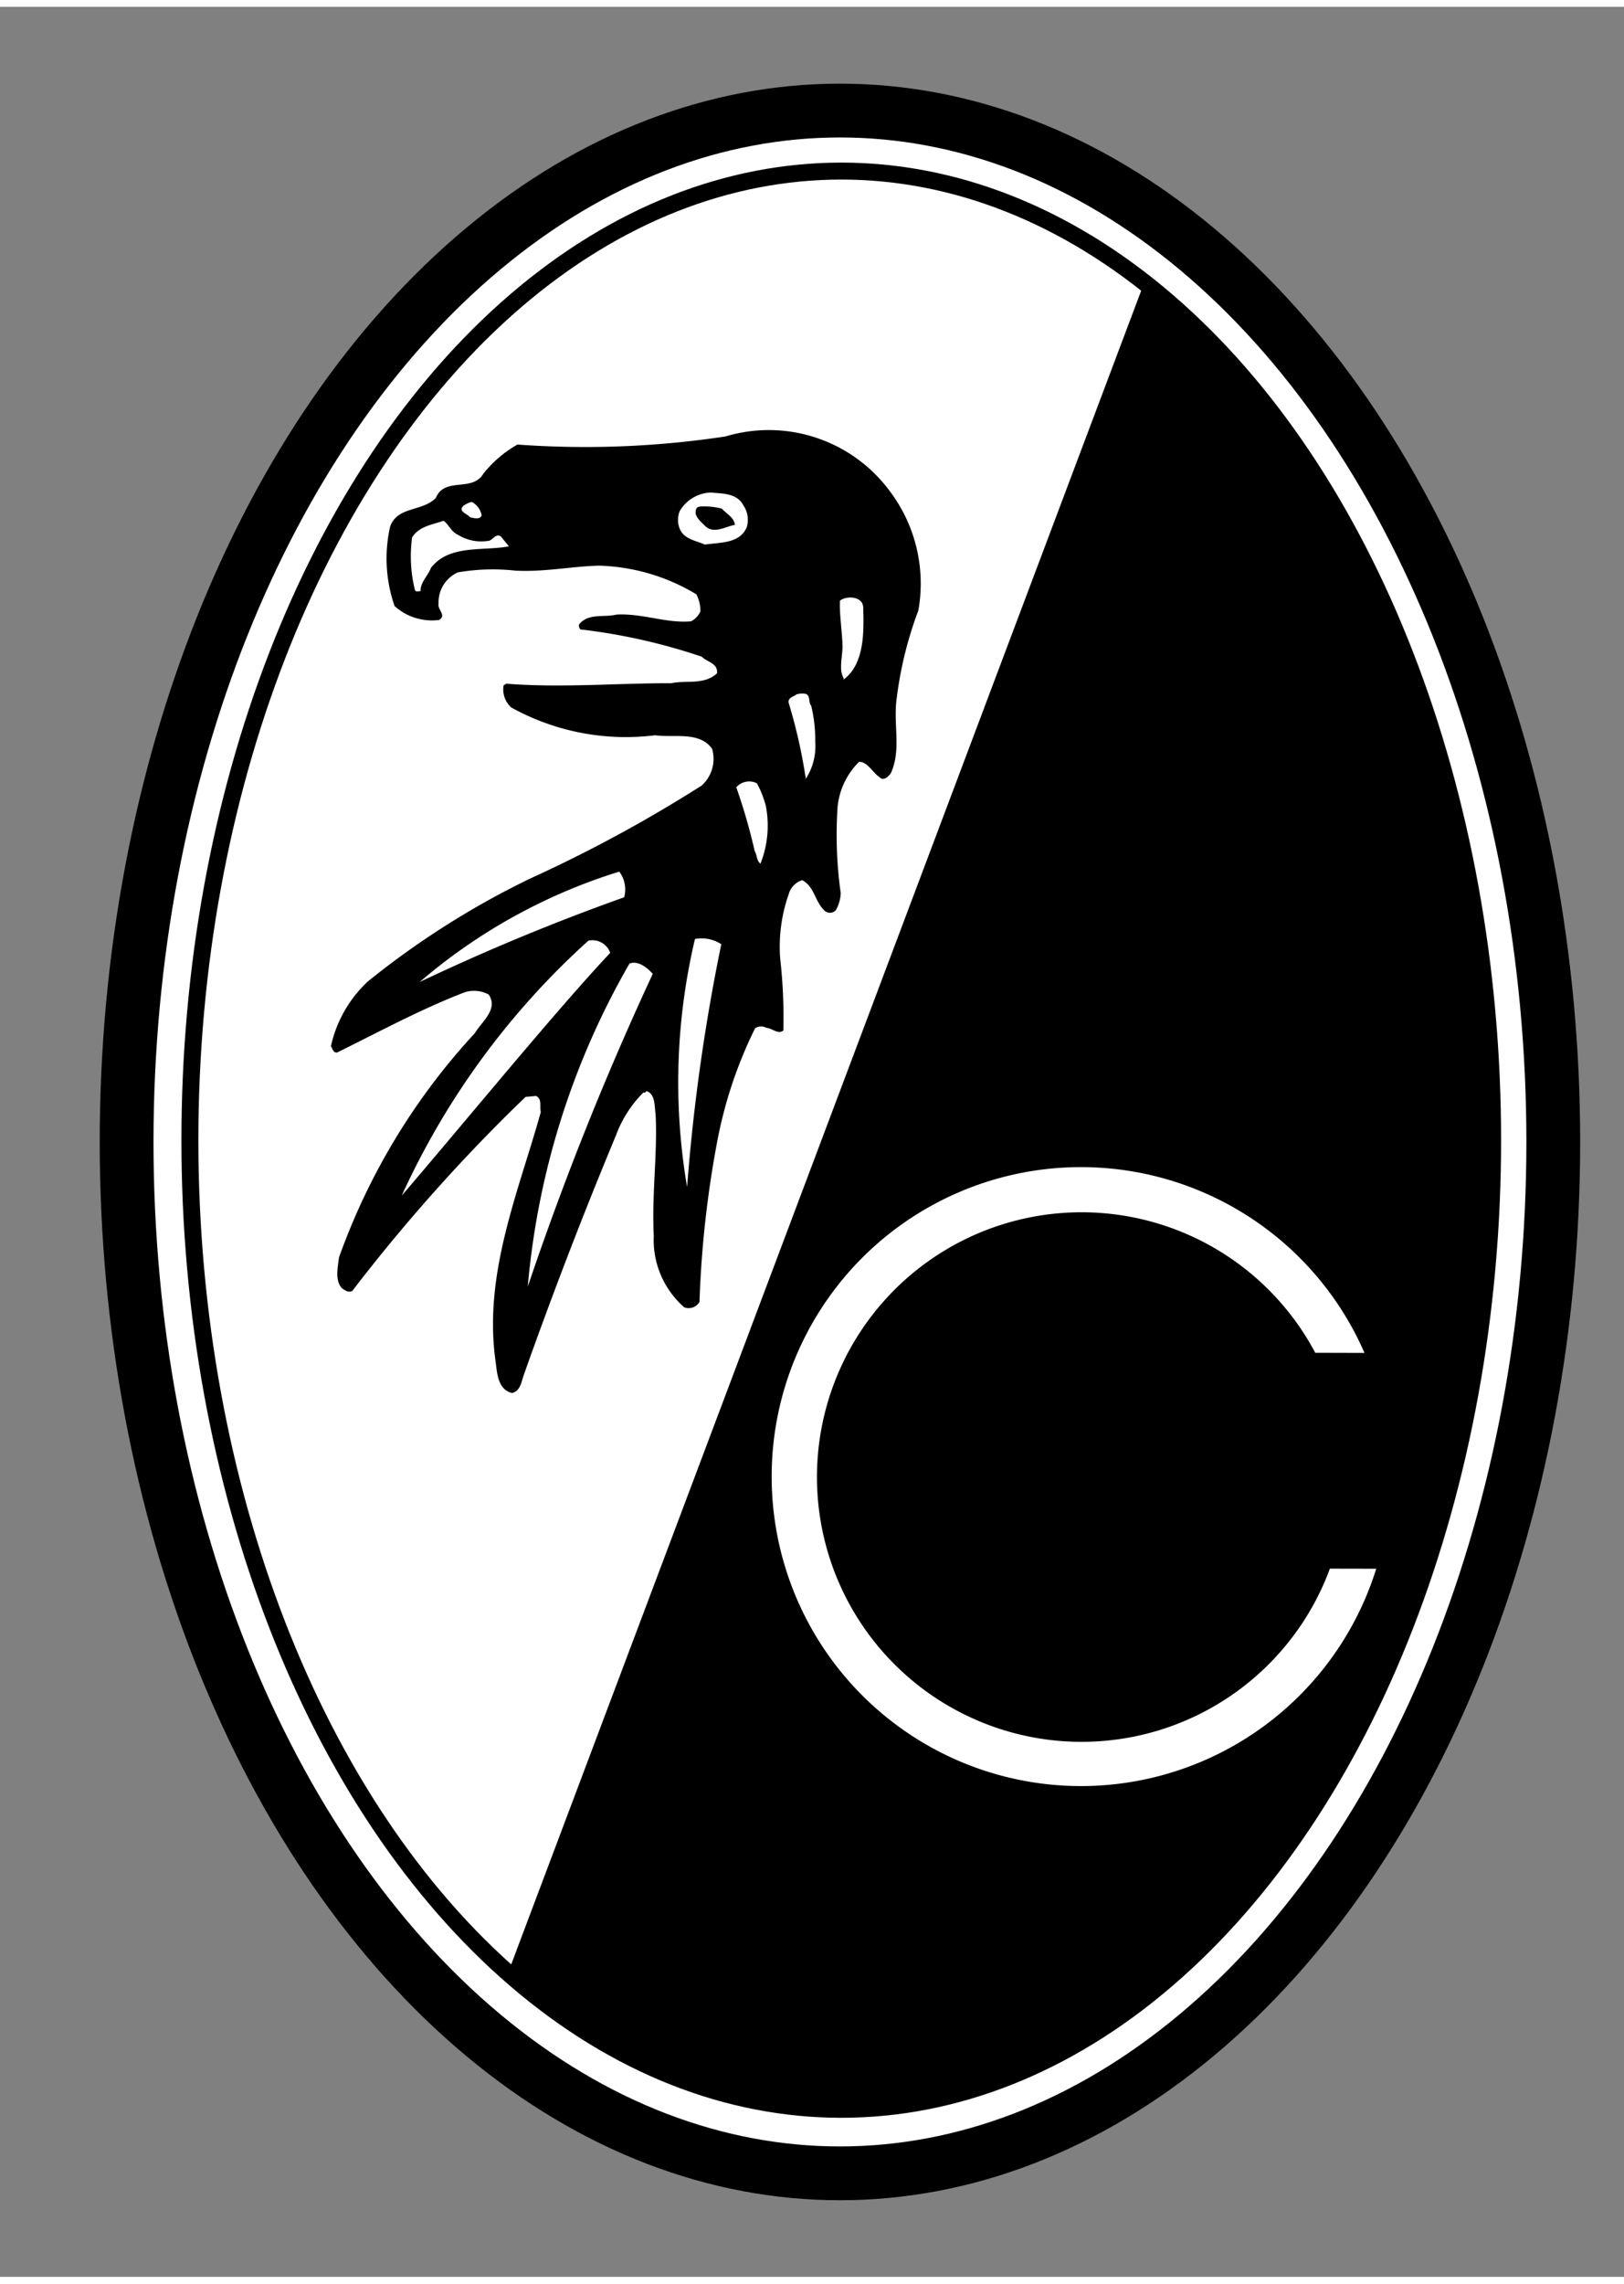 <?xml version="1.0" encoding="UTF-8" standalone="no"?>
<svg
   width="266.747"
   height="374.887"
   viewBox="0 0 37.082 51.803"
   version="1.1"
   id="svg33"
   sodipodi:docname="freiburg.svg"
   inkscape:version="1.4.2 (f4327f4, 2025-05-13)"
   xmlns:inkscape="http://www.inkscape.org/namespaces/inkscape"
   xmlns:sodipodi="http://sodipodi.sourceforge.net/DTD/sodipodi-0.dtd"
   xmlns="http://www.w3.org/2000/svg"
   xmlns:svg="http://www.w3.org/2000/svg">
  <rect x="0" y="0" width="37.082" height="51.803" fill="#808080" stroke="none"/>
  <defs
     id="defs33" />
  <sodipodi:namedview
     id="namedview33"
     pagecolor="#ffffff"
     bordercolor="#000000"
     borderopacity="0.25"
     inkscape:showpageshadow="2"
     inkscape:pageopacity="0.0"
     inkscape:pagecheckerboard="0"
     inkscape:deskcolor="#d1d1d1"
     inkscape:zoom="2.1526487"
     inkscape:cx="133.55639"
     inkscape:cy="187.4435"
     inkscape:window-width="1920"
     inkscape:window-height="1009"
     inkscape:window-x="-8"
     inkscape:window-y="-8"
     inkscape:window-maximized="1"
     inkscape:current-layer="svg33" />
  <clipPath
     id="a"
     transform="translate(2.277 1.753)">
    <path
       d="M2.06 24.11c0 12.216 6.658 22.118 14.872 22.118s14.873-9.902 14.873-22.117c0-12.213-6.659-22.115-14.873-22.115S2.06 11.898 2.06 24.11"
       id="path1" />
  </clipPath>
  <path
     fill="#fff"
     d="M2.891 25.904c0-13 7.292-23.537 16.288-23.537s16.289 10.538 16.289 23.537S28.175 49.44 19.179 49.44 2.891 38.903 2.891 25.904"
     id="path2" />
  <ellipse
     cx="19.179"
     cy="25.904"
     fill="none"
     stroke="#000"
     stroke-miterlimit="3.864"
     stroke-width="1.228"
     rx="16.288"
     ry="23.537"
     id="ellipse2" />
  <path
     d="M4.336 25.864c0-12.215 6.66-22.116 14.873-22.116s14.872 9.901 14.872 22.116S27.423 47.98 19.21 47.98 4.336 38.08 4.336 25.864"
     id="path3" />
  <g
     clip-path="url(#a)"
     id="g4">
    <path
       fill="#fff"
       d="M0 51.803V0h28.497L8.988 51.803z"
       id="path4" />
  </g>
  <ellipse
     cx="19.209"
     cy="25.864"
     fill="none"
     stroke="#000"
     stroke-miterlimit="3.864"
     stroke-width=".387"
     rx="14.873"
     ry="22.116"
     id="ellipse4" />
  <path
     d="M20.303 11.033a3.5 3.5 0 0 1 .666 2.744 8.7 8.7 0 0 0-.492 1.986c-.089.604.11 1.178-.133 1.72-.05.077-.172.2-.266.092-.146-.092-.26-.34-.46-.348a1.68 1.68 0 0 0-.492 1.024 9.5 9.5 0 0 0 .071 1.976.86.86 0 0 1-.112.389.183.183 0 0 1-.267 0c-.214-.207-.222-.54-.5-.686a.46.46 0 0 0-.308.318 3.6 3.6 0 0 0-.195 1.474 12 12 0 0 1 .072 1.638c-.115.1-.256-.051-.389-.061a.25.25 0 0 0-.256.01 10 10 0 0 0-.87 2.61 24 24 0 0 0-.4 3.636.286.286 0 0 1-.348.123 2.04 2.04 0 0 1-.696-1.628c-.049-.942.09-1.907.041-2.785-.026-.18-.005-.47-.215-.522-.005.025-.04.05-.06.03a2.7 2.7 0 0 0-.626.973 108 108 0 0 0-2.109 5.478c-.054.153-.077.366-.267.409-.33-.08-.34-.456-.378-.737-.279-1.99.532-3.87 1.034-5.672-.033-.15.036-.282-.103-.37l-.245.022a39.5 39.5 0 0 0-3.952 4.423c-.088.056-.177-.011-.246-.062-.159-.187-.087-.471-.062-.696a14.9 14.9 0 0 1 3.103-5.12c.17-.278.537-.544.317-.88a.7.7 0 0 0-.553-.051c-.998.384-1.945.898-2.907 1.372-.093.015-.108-.092-.144-.143a2.87 2.87 0 0 1 .84-1.475 19.2 19.2 0 0 1 3.716-2.354 32 32 0 0 0 3.911-2.12.82.82 0 0 0 .236-.84c-.292-.404-.863-.245-1.3-.307a5.4 5.4 0 0 1-3.287-.635.56.56 0 0 1-.174-.501l.061-.041c1.25.1 2.573-.015 3.768-.01.335-.075.75.048 1.045-.226.025-.233-.223-.253-.349-.38a13.5 13.5 0 0 0-2.774-.623c-.023-.036-.05-.095-.01-.133.21-.238.56-.136.84-.205.588-.033 1.141.205 1.7.154a.47.47 0 0 0 .214-.226.84.84 0 0 0-.092-.39 4.55 4.55 0 0 0-2.202-.654c-.606.008-1.259.15-1.935.113a4.7 4.7 0 0 0-1.31.04.75.75 0 0 0-.44.717c-.029.136.191.267.01.369a1.27 1.27 0 0 1-1.014-.317 3.3 3.3 0 0 1-.102-1.813c.163-.468.737-.338 1.044-.655.202-.491.83-.123 1.085-.553a2.7 2.7 0 0 1 .778-.665 21.4 21.4 0 0 0 4.751-.185 3.435 3.435 0 0 1 3.737 1.229"
     id="path5" />
  <path
     fill="none"
     d="M20.303 11.033a3.5 3.5 0 0 1 .666 2.744 8.7 8.7 0 0 0-.492 1.986c-.089.604.11 1.178-.133 1.72-.05.077-.172.2-.266.092-.146-.092-.26-.34-.46-.348a1.68 1.68 0 0 0-.492 1.024 9.5 9.5 0 0 0 .071 1.976.86.86 0 0 1-.112.389.183.183 0 0 1-.267 0c-.214-.207-.222-.54-.5-.686a.46.46 0 0 0-.308.318 3.6 3.6 0 0 0-.195 1.474 12 12 0 0 1 .072 1.638c-.115.1-.256-.051-.389-.061a.25.25 0 0 0-.256.01 10 10 0 0 0-.87 2.61 24 24 0 0 0-.4 3.636.286.286 0 0 1-.348.123 2.04 2.04 0 0 1-.696-1.628c-.049-.942.09-1.907.041-2.785-.026-.18-.005-.47-.215-.522-.005.025-.04.05-.06.03a2.7 2.7 0 0 0-.626.973 108 108 0 0 0-2.109 5.478c-.054.153-.077.366-.267.409-.33-.08-.34-.456-.378-.737-.279-1.99.532-3.87 1.034-5.672-.033-.15.036-.282-.103-.37l-.245.022a39.5 39.5 0 0 0-3.952 4.423c-.088.056-.177-.011-.246-.062-.159-.187-.087-.471-.062-.696a14.9 14.9 0 0 1 3.103-5.12c.17-.278.537-.544.317-.88a.7.7 0 0 0-.553-.051c-.998.384-1.945.898-2.907 1.372-.093.015-.108-.092-.144-.143a2.87 2.87 0 0 1 .84-1.475 19.2 19.2 0 0 1 3.716-2.354 32 32 0 0 0 3.911-2.12.82.82 0 0 0 .236-.84c-.292-.404-.863-.245-1.3-.307a5.4 5.4 0 0 1-3.287-.635.56.56 0 0 1-.174-.501l.061-.041c1.25.1 2.573-.015 3.768-.01.335-.075.75.048 1.045-.226.025-.233-.223-.253-.349-.38a13.5 13.5 0 0 0-2.774-.623c-.023-.036-.05-.095-.01-.133.21-.238.56-.136.84-.205.588-.033 1.141.205 1.7.154a.47.47 0 0 0 .214-.226.84.84 0 0 0-.092-.39 4.55 4.55 0 0 0-2.202-.654c-.606.008-1.259.15-1.935.113a4.7 4.7 0 0 0-1.31.04.75.75 0 0 0-.44.717c-.029.136.191.267.01.369a1.27 1.27 0 0 1-1.014-.317 3.3 3.3 0 0 1-.102-1.813c.163-.468.737-.338 1.044-.655.202-.491.83-.123 1.085-.553a2.7 2.7 0 0 1 .778-.665 21.4 21.4 0 0 0 4.751-.185 3.435 3.435 0 0 1 3.737 1.229"
     id="path6" />
  <path
     fill="#fff"
     d="M16.976 11.38a.58.58 0 0 1 .072.503c-.167.376-.62.335-.953.389-.192-.09-.476-.118-.573-.358a.54.54 0 0 1 0-.41.86.86 0 0 1 .707-.42c.266.026.603.01.747.297"
     id="path7" />
  <path
     fill="none"
     d="M16.976 11.38a.58.58 0 0 1 .072.503c-.167.376-.62.335-.953.389-.192-.09-.476-.118-.573-.358a.54.54 0 0 1 0-.41.86.86 0 0 1 .707-.42c.266.026.603.01.747.297"
     id="path8" />
  <path
     fill="#fff"
     d="M10.997 11.606c-.036.105-.19.06-.266.041-.062-.082-.277-.13-.154-.256a.5.5 0 0 1 .195-.092.42.42 0 0 1 .225.307"
     id="path9" />
  <path
     fill="none"
     d="M10.997 11.606c-.036.105-.19.06-.266.041-.062-.082-.277-.13-.154-.256a.5.5 0 0 1 .195-.092.42.42 0 0 1 .225.307"
     id="path10" />
  <path
     d="M16.484 11.453c.123.133.274.195.297.369-.225.04-.474.212-.676.03-.097-.102-.258-.222-.215-.368.005-.06.062-.08.113-.082a1.6 1.6 0 0 1 .481.05"
     id="path11" />
  <path
     fill="none"
     d="M16.484 11.453c.123.133.274.195.297.369-.225.04-.474.212-.676.03-.097-.102-.258-.222-.215-.368.005-.06.062-.08.113-.082a1.6 1.6 0 0 1 .481.05"
     id="path12" />
  <path
     fill="#fff"
     d="M10.454 12.046a1 1 0 0 0 .676.143c.117.005.18-.187.307-.102l.184.225c-.59.113-1.364-.049-1.781.492-.064.174-.25.337-.236.532-.054-.008-.113.033-.133-.04a3.2 3.2 0 0 1-.061-1.189c.166-.26.463-.286.716-.379.113.07.179.257.328.318"
     id="path13" />
  <path
     fill="none"
     d="M10.454 12.046a1 1 0 0 0 .676.143c.117.005.18-.187.307-.102l.184.225c-.59.113-1.364-.049-1.781.492-.064.174-.25.337-.236.532-.054-.008-.113.033-.133-.04a3.2 3.2 0 0 1-.061-1.189c.166-.26.463-.286.716-.379.113.07.179.257.328.318"
     id="path14" />
  <path
     fill="#fff"
     fill-rule="evenodd"
     d="M19.71 13.685c.017.57.037 1.308-.45 1.669v-.021h.01c-.12-.2-.042-.441-.032-.716-.005-.374-.072-.71-.06-1.065.157-.123.511-.097.531.133"
     id="path15" />
  <path
     fill="none"
     d="M19.71 13.685c.017.57.037 1.308-.45 1.669v-.021h.01c-.12-.2-.042-.441-.032-.716-.005-.374-.072-.71-.06-1.065.157-.123.511-.097.531.133"
     id="path16" />
  <path
     fill="#fff"
     d="M18.522 15.947a3.3 3.3 0 0 1 .093.828 1.36 1.36 0 0 1-.216.841 12 12 0 0 0-.39-1.73c-.025-.126.116-.14.175-.195a.45.45 0 0 1 .225-.01c.103.061.044.192.113.266"
     id="path17" />
  <path
     fill="none"
     d="M18.522 15.947a3.3 3.3 0 0 1 .093.828 1.36 1.36 0 0 1-.216.841 12 12 0 0 0-.39-1.73c-.025-.126.116-.14.175-.195a.45.45 0 0 1 .225-.01c.103.061.044.192.113.266"
     id="path18" />
  <path
     fill="#fff"
     d="M17.283 17.719a2.3 2.3 0 0 1 .205.522 2.36 2.36 0 0 1-.123 1.31c-.087-.051-.08-.202-.133-.286a13 13 0 0 0-.42-1.454.39.39 0 0 1 .47-.092"
     id="path19" />
  <path
     fill="none"
     d="M17.283 17.719a2.3 2.3 0 0 1 .205.522 2.36 2.36 0 0 1-.123 1.31c-.087-.051-.08-.202-.133-.286a13 13 0 0 0-.42-1.454.39.39 0 0 1 .47-.092"
     id="path20" />
  <path
     fill="#fff"
     d="M14.253 20.32a50 50 0 0 0-4.67 1.934 12.8 12.8 0 0 1 4.557-2.519.68.68 0 0 1 .113.584"
     id="path21" />
  <path
     fill="none"
     d="M14.253 20.32a50 50 0 0 0-4.67 1.934 12.8 12.8 0 0 1 4.557-2.519.68.68 0 0 1 .113.584"
     id="path22" />
  <path
     fill="#fff"
     d="M16.47 21.39a44 44 0 0 0-.781 5.543 14.2 14.2 0 0 1 .18-5.661.83.83 0 0 1 .6.119"
     id="path23" />
  <path
     fill="none"
     d="M16.47 21.39a44 44 0 0 0-.781 5.543 14.2 14.2 0 0 1 .18-5.661.83.83 0 0 1 .6.119"
     id="path24" />
  <path
     fill="#fff"
     d="M13.934 21.588c-1.22 1.297-3.202 3.721-4.76 5.54a17.7 17.7 0 0 1 4.262-5.818.434.434 0 0 1 .498.278"
     id="path25" />
  <path
     fill="none"
     d="M13.934 21.588c-1.22 1.297-3.202 3.721-4.76 5.54a17.7 17.7 0 0 1 4.262-5.818.434.434 0 0 1 .498.278"
     id="path26" />
  <path
     fill="#fff"
     d="M14.905 22.068a70 70 0 0 0-2.854 7.138 17.85 17.85 0 0 1 2.322-7.372c.2-.078.407.096.532.234"
     id="path27" />
  <path
     fill="none"
     d="M14.905 22.068a70 70 0 0 0-2.854 7.138 17.85 17.85 0 0 1 2.322-7.372c.2-.078.407.096.532.234"
     id="path28" />
  <path
     fill="#fff"
     d="M30.046 30.693a6.065 6.065 0 1 0 .336 4.971l1.012.002a7.04 7.04 0 1 1-.272-4.97z"
     id="path29" />
  <path
     fill="none"
     stroke="#fff"
     stroke-miterlimit="3.864"
     stroke-width=".045"
     d="M30.046 30.693a6.065 6.065 0 1 0 .336 4.971l1.012.002a7.04 7.04 0 1 1-.272-4.97z"
     id="path30" />
</svg>
